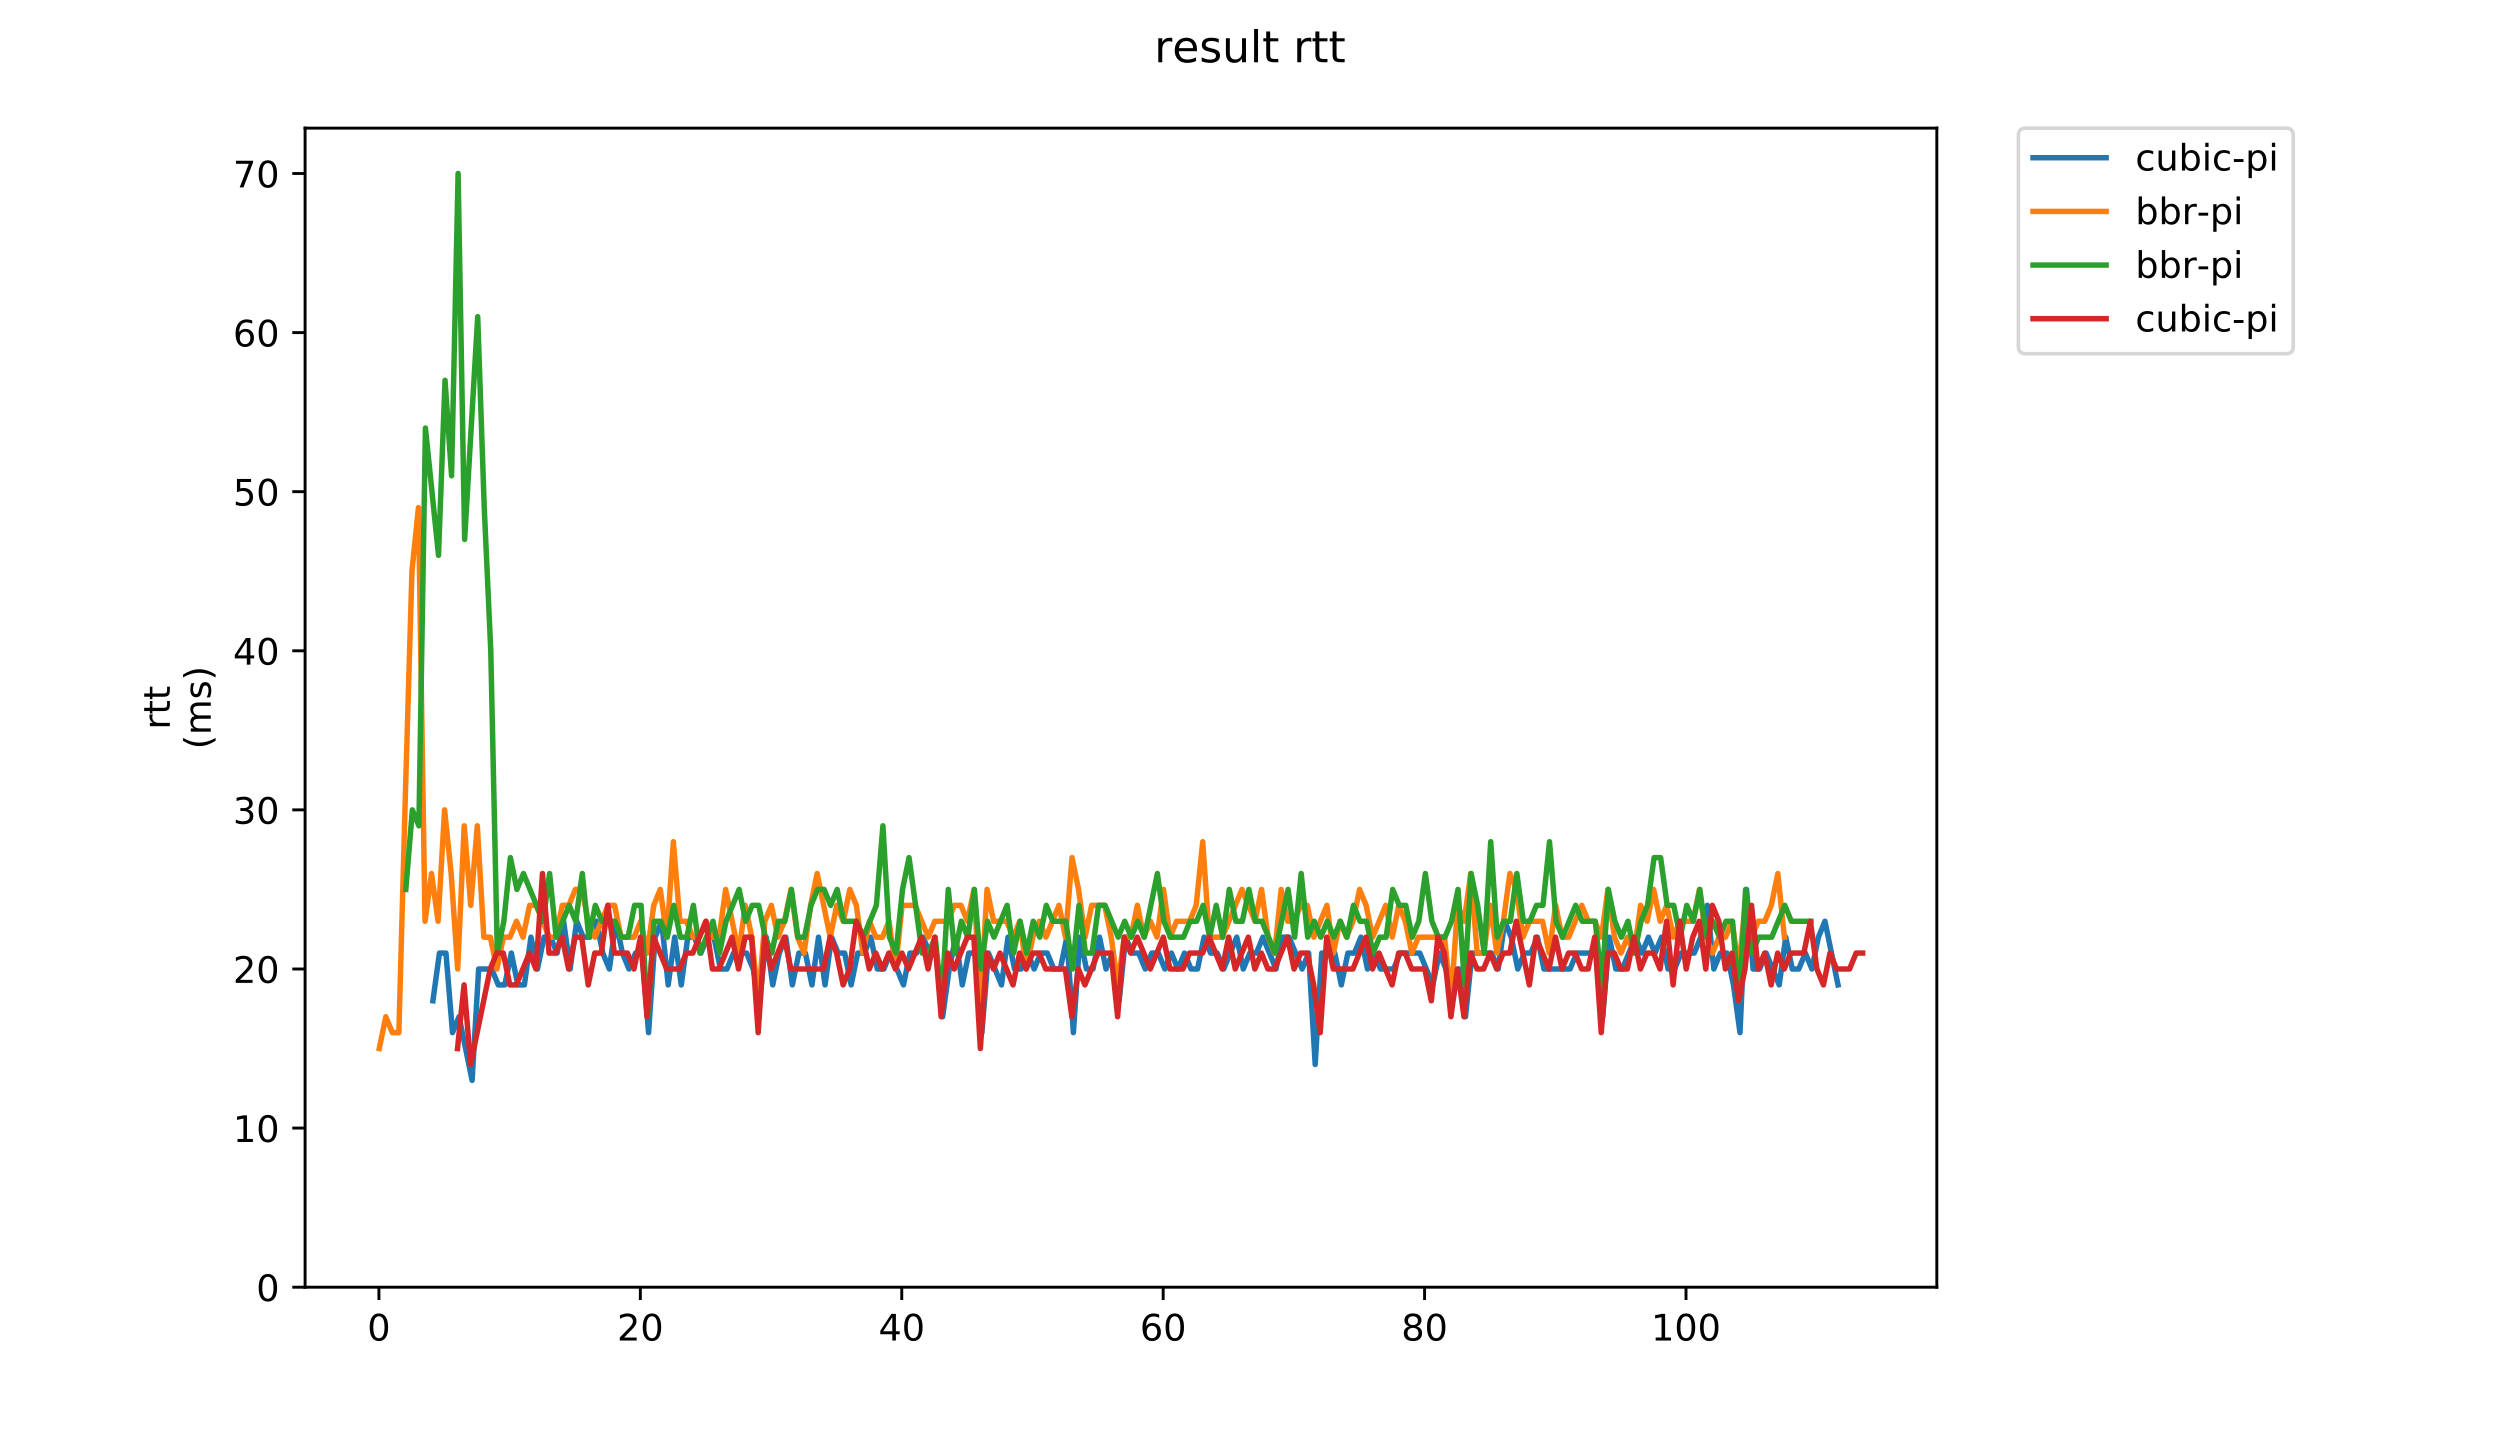 <?xml version="1.0" encoding="utf-8" standalone="no"?>
<!DOCTYPE svg PUBLIC "-//W3C//DTD SVG 1.1//EN"
  "http://www.w3.org/Graphics/SVG/1.1/DTD/svg11.dtd">
<!-- Created with matplotlib (https://matplotlib.org/) -->
<svg height="396pt" version="1.1" viewBox="0 0 684 396" width="684pt" xmlns="http://www.w3.org/2000/svg" xmlns:xlink="http://www.w3.org/1999/xlink">
 <defs>
  <style type="text/css">
*{stroke-linecap:butt;stroke-linejoin:round;}
  </style>
 </defs>
 <g id="figure_1">
  <g id="patch_1">
   <path d="M 0 396 
L 684 396 
L 684 0 
L 0 0 
z
" style="fill:#ffffff;"/>
  </g>
  <g id="axes_1">
   <g id="patch_2">
    <path d="M 83.472 352.174 
L 529.913 352.174 
L 529.913 35.062 
L 83.472 35.062 
z
" style="fill:#ffffff;"/>
   </g>
   <g id="matplotlib.axis_1">
    <g id="xtick_1">
     <g id="line2d_1">
      <defs>
       <path d="M 0 0 
L 0 3.5 
" id="m1a40cad750" style="stroke:#000000;stroke-width:0.8;"/>
      </defs>
      <g>
       <use style="stroke:#000000;stroke-width:0.8;" x="103.672" xlink:href="#m1a40cad750" y="352.174"/>
      </g>
     </g>
     <g id="text_1">
      <!-- 0 -->
      <defs>
       <path d="M 31.781 66.406 
Q 24.172 66.406 20.328 58.906 
Q 16.5 51.422 16.5 36.375 
Q 16.5 21.391 20.328 13.891 
Q 24.172 6.391 31.781 6.391 
Q 39.453 6.391 43.281 13.891 
Q 47.125 21.391 47.125 36.375 
Q 47.125 51.422 43.281 58.906 
Q 39.453 66.406 31.781 66.406 
z
M 31.781 74.219 
Q 44.047 74.219 50.516 64.516 
Q 56.984 54.828 56.984 36.375 
Q 56.984 17.969 50.516 8.266 
Q 44.047 -1.422 31.781 -1.422 
Q 19.531 -1.422 13.062 8.266 
Q 6.594 17.969 6.594 36.375 
Q 6.594 54.828 13.062 64.516 
Q 19.531 74.219 31.781 74.219 
z
" id="DejaVuSans-48"/>
      </defs>
      <g transform="translate(100.491 366.773)scale(0.1 -0.1)">
       <use xlink:href="#DejaVuSans-48"/>
      </g>
     </g>
    </g>
    <g id="xtick_2">
     <g id="line2d_2">
      <g>
       <use style="stroke:#000000;stroke-width:0.8;" x="175.196" xlink:href="#m1a40cad750" y="352.174"/>
      </g>
     </g>
     <g id="text_2">
      <!-- 20 -->
      <defs>
       <path d="M 19.188 8.297 
L 53.609 8.297 
L 53.609 0 
L 7.328 0 
L 7.328 8.297 
Q 12.938 14.109 22.625 23.891 
Q 32.328 33.688 34.812 36.531 
Q 39.547 41.844 41.422 45.531 
Q 43.312 49.219 43.312 52.781 
Q 43.312 58.594 39.234 62.25 
Q 35.156 65.922 28.609 65.922 
Q 23.969 65.922 18.812 64.312 
Q 13.672 62.703 7.812 59.422 
L 7.812 69.391 
Q 13.766 71.781 18.938 73 
Q 24.125 74.219 28.422 74.219 
Q 39.75 74.219 46.484 68.547 
Q 53.219 62.891 53.219 53.422 
Q 53.219 48.922 51.531 44.891 
Q 49.859 40.875 45.406 35.406 
Q 44.188 33.984 37.641 27.219 
Q 31.109 20.453 19.188 8.297 
z
" id="DejaVuSans-50"/>
      </defs>
      <g transform="translate(168.833 366.773)scale(0.1 -0.1)">
       <use xlink:href="#DejaVuSans-50"/>
       <use x="63.623" xlink:href="#DejaVuSans-48"/>
      </g>
     </g>
    </g>
    <g id="xtick_3">
     <g id="line2d_3">
      <g>
       <use style="stroke:#000000;stroke-width:0.8;" x="246.72" xlink:href="#m1a40cad750" y="352.174"/>
      </g>
     </g>
     <g id="text_3">
      <!-- 40 -->
      <defs>
       <path d="M 37.797 64.312 
L 12.891 25.391 
L 37.797 25.391 
z
M 35.203 72.906 
L 47.609 72.906 
L 47.609 25.391 
L 58.016 25.391 
L 58.016 17.188 
L 47.609 17.188 
L 47.609 0 
L 37.797 0 
L 37.797 17.188 
L 4.891 17.188 
L 4.891 26.703 
z
" id="DejaVuSans-52"/>
      </defs>
      <g transform="translate(240.357 366.773)scale(0.1 -0.1)">
       <use xlink:href="#DejaVuSans-52"/>
       <use x="63.623" xlink:href="#DejaVuSans-48"/>
      </g>
     </g>
    </g>
    <g id="xtick_4">
     <g id="line2d_4">
      <g>
       <use style="stroke:#000000;stroke-width:0.8;" x="318.244" xlink:href="#m1a40cad750" y="352.174"/>
      </g>
     </g>
     <g id="text_4">
      <!-- 60 -->
      <defs>
       <path d="M 33.016 40.375 
Q 26.375 40.375 22.484 35.828 
Q 18.609 31.297 18.609 23.391 
Q 18.609 15.531 22.484 10.953 
Q 26.375 6.391 33.016 6.391 
Q 39.656 6.391 43.531 10.953 
Q 47.406 15.531 47.406 23.391 
Q 47.406 31.297 43.531 35.828 
Q 39.656 40.375 33.016 40.375 
z
M 52.594 71.297 
L 52.594 62.312 
Q 48.875 64.062 45.094 64.984 
Q 41.312 65.922 37.594 65.922 
Q 27.828 65.922 22.672 59.328 
Q 17.531 52.734 16.797 39.406 
Q 19.672 43.656 24.016 45.922 
Q 28.375 48.188 33.594 48.188 
Q 44.578 48.188 50.953 41.516 
Q 57.328 34.859 57.328 23.391 
Q 57.328 12.156 50.688 5.359 
Q 44.047 -1.422 33.016 -1.422 
Q 20.359 -1.422 13.672 8.266 
Q 6.984 17.969 6.984 36.375 
Q 6.984 53.656 15.188 63.938 
Q 23.391 74.219 37.203 74.219 
Q 40.922 74.219 44.703 73.484 
Q 48.484 72.75 52.594 71.297 
z
" id="DejaVuSans-54"/>
      </defs>
      <g transform="translate(311.881 366.773)scale(0.1 -0.1)">
       <use xlink:href="#DejaVuSans-54"/>
       <use x="63.623" xlink:href="#DejaVuSans-48"/>
      </g>
     </g>
    </g>
    <g id="xtick_5">
     <g id="line2d_5">
      <g>
       <use style="stroke:#000000;stroke-width:0.8;" x="389.768" xlink:href="#m1a40cad750" y="352.174"/>
      </g>
     </g>
     <g id="text_5">
      <!-- 80 -->
      <defs>
       <path d="M 31.781 34.625 
Q 24.75 34.625 20.719 30.859 
Q 16.703 27.094 16.703 20.516 
Q 16.703 13.922 20.719 10.156 
Q 24.75 6.391 31.781 6.391 
Q 38.812 6.391 42.859 10.172 
Q 46.922 13.969 46.922 20.516 
Q 46.922 27.094 42.891 30.859 
Q 38.875 34.625 31.781 34.625 
z
M 21.922 38.812 
Q 15.578 40.375 12.031 44.719 
Q 8.5 49.078 8.5 55.328 
Q 8.5 64.062 14.719 69.141 
Q 20.953 74.219 31.781 74.219 
Q 42.672 74.219 48.875 69.141 
Q 55.078 64.062 55.078 55.328 
Q 55.078 49.078 51.531 44.719 
Q 48 40.375 41.703 38.812 
Q 48.828 37.156 52.797 32.312 
Q 56.781 27.484 56.781 20.516 
Q 56.781 9.906 50.312 4.234 
Q 43.844 -1.422 31.781 -1.422 
Q 19.734 -1.422 13.25 4.234 
Q 6.781 9.906 6.781 20.516 
Q 6.781 27.484 10.781 32.312 
Q 14.797 37.156 21.922 38.812 
z
M 18.312 54.391 
Q 18.312 48.734 21.844 45.562 
Q 25.391 42.391 31.781 42.391 
Q 38.141 42.391 41.719 45.562 
Q 45.312 48.734 45.312 54.391 
Q 45.312 60.062 41.719 63.234 
Q 38.141 66.406 31.781 66.406 
Q 25.391 66.406 21.844 63.234 
Q 18.312 60.062 18.312 54.391 
z
" id="DejaVuSans-56"/>
      </defs>
      <g transform="translate(383.405 366.773)scale(0.1 -0.1)">
       <use xlink:href="#DejaVuSans-56"/>
       <use x="63.623" xlink:href="#DejaVuSans-48"/>
      </g>
     </g>
    </g>
    <g id="xtick_6">
     <g id="line2d_6">
      <g>
       <use style="stroke:#000000;stroke-width:0.8;" x="461.292" xlink:href="#m1a40cad750" y="352.174"/>
      </g>
     </g>
     <g id="text_6">
      <!-- 100 -->
      <defs>
       <path d="M 12.406 8.297 
L 28.516 8.297 
L 28.516 63.922 
L 10.984 60.406 
L 10.984 69.391 
L 28.422 72.906 
L 38.281 72.906 
L 38.281 8.297 
L 54.391 8.297 
L 54.391 0 
L 12.406 0 
z
" id="DejaVuSans-49"/>
      </defs>
      <g transform="translate(451.748 366.773)scale(0.1 -0.1)">
       <use xlink:href="#DejaVuSans-49"/>
       <use x="63.623" xlink:href="#DejaVuSans-48"/>
       <use x="127.246" xlink:href="#DejaVuSans-48"/>
      </g>
     </g>
    </g>
   </g>
   <g id="matplotlib.axis_2">
    <g id="ytick_1">
     <g id="line2d_7">
      <defs>
       <path d="M 0 0 
L -3.5 0 
" id="mab3c7693ad" style="stroke:#000000;stroke-width:0.8;"/>
      </defs>
      <g>
       <use style="stroke:#000000;stroke-width:0.8;" x="83.472" xlink:href="#mab3c7693ad" y="352.174"/>
      </g>
     </g>
     <g id="text_7">
      <!-- 0 -->
      <g transform="translate(70.11 355.973)scale(0.1 -0.1)">
       <use xlink:href="#DejaVuSans-48"/>
      </g>
     </g>
    </g>
    <g id="ytick_2">
     <g id="line2d_8">
      <g>
       <use style="stroke:#000000;stroke-width:0.8;" x="83.472" xlink:href="#mab3c7693ad" y="308.645"/>
      </g>
     </g>
     <g id="text_8">
      <!-- 10 -->
      <g transform="translate(63.747 312.444)scale(0.1 -0.1)">
       <use xlink:href="#DejaVuSans-49"/>
       <use x="63.623" xlink:href="#DejaVuSans-48"/>
      </g>
     </g>
    </g>
    <g id="ytick_3">
     <g id="line2d_9">
      <g>
       <use style="stroke:#000000;stroke-width:0.8;" x="83.472" xlink:href="#mab3c7693ad" y="265.115"/>
      </g>
     </g>
     <g id="text_9">
      <!-- 20 -->
      <g transform="translate(63.747 268.915)scale(0.1 -0.1)">
       <use xlink:href="#DejaVuSans-50"/>
       <use x="63.623" xlink:href="#DejaVuSans-48"/>
      </g>
     </g>
    </g>
    <g id="ytick_4">
     <g id="line2d_10">
      <g>
       <use style="stroke:#000000;stroke-width:0.8;" x="83.472" xlink:href="#mab3c7693ad" y="221.586"/>
      </g>
     </g>
     <g id="text_10">
      <!-- 30 -->
      <defs>
       <path d="M 40.578 39.312 
Q 47.656 37.797 51.625 33 
Q 55.609 28.219 55.609 21.188 
Q 55.609 10.406 48.188 4.484 
Q 40.766 -1.422 27.094 -1.422 
Q 22.516 -1.422 17.656 -0.516 
Q 12.797 0.391 7.625 2.203 
L 7.625 11.719 
Q 11.719 9.328 16.594 8.109 
Q 21.484 6.891 26.812 6.891 
Q 36.078 6.891 40.938 10.547 
Q 45.797 14.203 45.797 21.188 
Q 45.797 27.641 41.281 31.266 
Q 36.766 34.906 28.719 34.906 
L 20.219 34.906 
L 20.219 43.016 
L 29.109 43.016 
Q 36.375 43.016 40.234 45.922 
Q 44.094 48.828 44.094 54.297 
Q 44.094 59.906 40.109 62.906 
Q 36.141 65.922 28.719 65.922 
Q 24.656 65.922 20.016 65.031 
Q 15.375 64.156 9.812 62.312 
L 9.812 71.094 
Q 15.438 72.656 20.344 73.438 
Q 25.25 74.219 29.594 74.219 
Q 40.828 74.219 47.359 69.109 
Q 53.906 64.016 53.906 55.328 
Q 53.906 49.266 50.438 45.094 
Q 46.969 40.922 40.578 39.312 
z
" id="DejaVuSans-51"/>
      </defs>
      <g transform="translate(63.747 225.385)scale(0.1 -0.1)">
       <use xlink:href="#DejaVuSans-51"/>
       <use x="63.623" xlink:href="#DejaVuSans-48"/>
      </g>
     </g>
    </g>
    <g id="ytick_5">
     <g id="line2d_11">
      <g>
       <use style="stroke:#000000;stroke-width:0.8;" x="83.472" xlink:href="#mab3c7693ad" y="178.057"/>
      </g>
     </g>
     <g id="text_11">
      <!-- 40 -->
      <g transform="translate(63.747 181.856)scale(0.1 -0.1)">
       <use xlink:href="#DejaVuSans-52"/>
       <use x="63.623" xlink:href="#DejaVuSans-48"/>
      </g>
     </g>
    </g>
    <g id="ytick_6">
     <g id="line2d_12">
      <g>
       <use style="stroke:#000000;stroke-width:0.8;" x="83.472" xlink:href="#mab3c7693ad" y="134.527"/>
      </g>
     </g>
     <g id="text_12">
      <!-- 50 -->
      <defs>
       <path d="M 10.797 72.906 
L 49.516 72.906 
L 49.516 64.594 
L 19.828 64.594 
L 19.828 46.734 
Q 21.969 47.469 24.109 47.828 
Q 26.266 48.188 28.422 48.188 
Q 40.625 48.188 47.75 41.5 
Q 54.891 34.812 54.891 23.391 
Q 54.891 11.625 47.562 5.094 
Q 40.234 -1.422 26.906 -1.422 
Q 22.312 -1.422 17.547 -0.641 
Q 12.797 0.141 7.719 1.703 
L 7.719 11.625 
Q 12.109 9.234 16.797 8.062 
Q 21.484 6.891 26.703 6.891 
Q 35.156 6.891 40.078 11.328 
Q 45.016 15.766 45.016 23.391 
Q 45.016 31 40.078 35.438 
Q 35.156 39.891 26.703 39.891 
Q 22.75 39.891 18.812 39.016 
Q 14.891 38.141 10.797 36.281 
z
" id="DejaVuSans-53"/>
      </defs>
      <g transform="translate(63.747 138.326)scale(0.1 -0.1)">
       <use xlink:href="#DejaVuSans-53"/>
       <use x="63.623" xlink:href="#DejaVuSans-48"/>
      </g>
     </g>
    </g>
    <g id="ytick_7">
     <g id="line2d_13">
      <g>
       <use style="stroke:#000000;stroke-width:0.8;" x="83.472" xlink:href="#mab3c7693ad" y="90.998"/>
      </g>
     </g>
     <g id="text_13">
      <!-- 60 -->
      <g transform="translate(63.747 94.797)scale(0.1 -0.1)">
       <use xlink:href="#DejaVuSans-54"/>
       <use x="63.623" xlink:href="#DejaVuSans-48"/>
      </g>
     </g>
    </g>
    <g id="ytick_8">
     <g id="line2d_14">
      <g>
       <use style="stroke:#000000;stroke-width:0.8;" x="83.472" xlink:href="#mab3c7693ad" y="47.468"/>
      </g>
     </g>
     <g id="text_14">
      <!-- 70 -->
      <defs>
       <path d="M 8.203 72.906 
L 55.078 72.906 
L 55.078 68.703 
L 28.609 0 
L 18.312 0 
L 43.219 64.594 
L 8.203 64.594 
z
" id="DejaVuSans-55"/>
      </defs>
      <g transform="translate(63.747 51.268)scale(0.1 -0.1)">
       <use xlink:href="#DejaVuSans-55"/>
       <use x="63.623" xlink:href="#DejaVuSans-48"/>
      </g>
     </g>
    </g>
    <g id="text_15">
     <!-- rtt -->
     <defs>
      <path d="M 41.109 46.297 
Q 39.594 47.172 37.812 47.578 
Q 36.031 48 33.891 48 
Q 26.266 48 22.188 43.047 
Q 18.109 38.094 18.109 28.812 
L 18.109 0 
L 9.078 0 
L 9.078 54.688 
L 18.109 54.688 
L 18.109 46.188 
Q 20.953 51.172 25.484 53.578 
Q 30.031 56 36.531 56 
Q 37.453 56 38.578 55.875 
Q 39.703 55.766 41.062 55.516 
z
" id="DejaVuSans-114"/>
      <path d="M 18.312 70.219 
L 18.312 54.688 
L 36.812 54.688 
L 36.812 47.703 
L 18.312 47.703 
L 18.312 18.016 
Q 18.312 11.328 20.141 9.422 
Q 21.969 7.516 27.594 7.516 
L 36.812 7.516 
L 36.812 0 
L 27.594 0 
Q 17.188 0 13.234 3.875 
Q 9.281 7.766 9.281 18.016 
L 9.281 47.703 
L 2.688 47.703 
L 2.688 54.688 
L 9.281 54.688 
L 9.281 70.219 
z
" id="DejaVuSans-116"/>
     </defs>
     <g transform="translate(46.47 199.594)rotate(-90)scale(0.1 -0.1)">
      <use xlink:href="#DejaVuSans-114"/>
      <use x="41.113" xlink:href="#DejaVuSans-116"/>
      <use x="80.322" xlink:href="#DejaVuSans-116"/>
     </g>
     <!-- (ms) -->
     <defs>
      <path d="M 31 75.875 
Q 24.469 64.656 21.281 53.656 
Q 18.109 42.672 18.109 31.391 
Q 18.109 20.125 21.312 9.062 
Q 24.516 -2 31 -13.188 
L 23.188 -13.188 
Q 15.875 -1.703 12.234 9.375 
Q 8.594 20.453 8.594 31.391 
Q 8.594 42.281 12.203 53.312 
Q 15.828 64.359 23.188 75.875 
z
" id="DejaVuSans-40"/>
      <path d="M 52 44.188 
Q 55.375 50.25 60.062 53.125 
Q 64.75 56 71.094 56 
Q 79.641 56 84.281 50.016 
Q 88.922 44.047 88.922 33.016 
L 88.922 0 
L 79.891 0 
L 79.891 32.719 
Q 79.891 40.578 77.094 44.375 
Q 74.312 48.188 68.609 48.188 
Q 61.625 48.188 57.562 43.547 
Q 53.516 38.922 53.516 30.906 
L 53.516 0 
L 44.484 0 
L 44.484 32.719 
Q 44.484 40.625 41.703 44.406 
Q 38.922 48.188 33.109 48.188 
Q 26.219 48.188 22.156 43.531 
Q 18.109 38.875 18.109 30.906 
L 18.109 0 
L 9.078 0 
L 9.078 54.688 
L 18.109 54.688 
L 18.109 46.188 
Q 21.188 51.219 25.484 53.609 
Q 29.781 56 35.688 56 
Q 41.656 56 45.828 52.969 
Q 50 49.953 52 44.188 
z
" id="DejaVuSans-109"/>
      <path d="M 44.281 53.078 
L 44.281 44.578 
Q 40.484 46.531 36.375 47.5 
Q 32.281 48.484 27.875 48.484 
Q 21.188 48.484 17.844 46.438 
Q 14.5 44.391 14.5 40.281 
Q 14.5 37.156 16.891 35.375 
Q 19.281 33.594 26.516 31.984 
L 29.594 31.297 
Q 39.156 29.25 43.188 25.516 
Q 47.219 21.781 47.219 15.094 
Q 47.219 7.469 41.188 3.016 
Q 35.156 -1.422 24.609 -1.422 
Q 20.219 -1.422 15.453 -0.562 
Q 10.688 0.297 5.422 2 
L 5.422 11.281 
Q 10.406 8.688 15.234 7.391 
Q 20.062 6.109 24.812 6.109 
Q 31.156 6.109 34.562 8.281 
Q 37.984 10.453 37.984 14.406 
Q 37.984 18.062 35.516 20.016 
Q 33.062 21.969 24.703 23.781 
L 21.578 24.516 
Q 13.234 26.266 9.516 29.906 
Q 5.812 33.547 5.812 39.891 
Q 5.812 47.609 11.281 51.797 
Q 16.75 56 26.812 56 
Q 31.781 56 36.172 55.266 
Q 40.578 54.547 44.281 53.078 
z
" id="DejaVuSans-115"/>
      <path d="M 8.016 75.875 
L 15.828 75.875 
Q 23.141 64.359 26.781 53.312 
Q 30.422 42.281 30.422 31.391 
Q 30.422 20.453 26.781 9.375 
Q 23.141 -1.703 15.828 -13.188 
L 8.016 -13.188 
Q 14.5 -2 17.703 9.062 
Q 20.906 20.125 20.906 31.391 
Q 20.906 42.672 17.703 53.656 
Q 14.5 64.656 8.016 75.875 
z
" id="DejaVuSans-41"/>
     </defs>
     <g transform="translate(57.668 204.995)rotate(-90)scale(0.1 -0.1)">
      <use xlink:href="#DejaVuSans-40"/>
      <use x="39.014" xlink:href="#DejaVuSans-109"/>
      <use x="136.426" xlink:href="#DejaVuSans-115"/>
      <use x="188.525" xlink:href="#DejaVuSans-41"/>
     </g>
    </g>
   </g>
   <g id="line2d_15">
    <path clip-path="url(#p83e20c63e5)" d="M 118.442 273.821 
L 120.23 260.762 
L 122.018 260.762 
L 123.806 282.527 
L 125.594 278.174 
L 129.17 295.586 
L 130.958 265.115 
L 134.535 265.115 
L 136.323 269.468 
L 138.111 269.468 
L 139.899 260.762 
L 141.687 269.468 
L 143.475 269.468 
L 145.263 256.409 
L 147.051 265.115 
L 148.839 256.409 
L 150.628 256.409 
L 152.416 260.762 
L 154.204 252.057 
L 155.992 265.115 
L 157.78 252.057 
L 159.568 256.409 
L 161.356 256.409 
L 163.144 252.057 
L 164.932 260.762 
L 166.72 265.115 
L 168.509 252.057 
L 170.297 260.762 
L 172.085 265.115 
L 173.873 260.762 
L 175.661 260.762 
L 177.449 282.527 
L 179.237 256.409 
L 181.025 252.057 
L 182.813 269.468 
L 184.601 256.409 
L 186.389 269.468 
L 188.178 256.409 
L 189.966 256.409 
L 191.754 260.762 
L 193.542 256.409 
L 195.33 256.409 
L 197.118 265.115 
L 198.906 265.115 
L 200.694 260.762 
L 204.27 260.762 
L 206.059 265.115 
L 207.847 273.821 
L 209.635 256.409 
L 211.423 269.468 
L 213.211 260.762 
L 214.999 256.409 
L 216.787 269.468 
L 218.575 260.762 
L 220.363 260.762 
L 222.151 269.468 
L 223.94 256.409 
L 225.728 269.468 
L 227.516 256.409 
L 229.304 260.762 
L 231.092 260.762 
L 232.88 269.468 
L 234.668 260.762 
L 236.456 260.762 
L 238.244 256.409 
L 240.032 265.115 
L 241.82 265.115 
L 243.609 260.762 
L 247.185 269.468 
L 248.973 260.762 
L 250.761 260.762 
L 252.549 256.409 
L 254.337 260.762 
L 256.125 260.762 
L 257.913 278.174 
L 259.701 265.115 
L 261.49 256.409 
L 263.278 269.468 
L 265.066 260.762 
L 266.854 260.762 
L 268.642 282.527 
L 270.43 260.762 
L 274.006 269.468 
L 275.794 256.409 
L 277.582 265.115 
L 279.371 265.115 
L 281.159 260.762 
L 282.947 265.115 
L 284.735 260.762 
L 286.523 260.762 
L 288.311 265.115 
L 290.099 265.115 
L 291.887 256.409 
L 293.675 282.527 
L 295.463 256.409 
L 297.252 265.115 
L 299.04 265.115 
L 300.828 256.409 
L 302.616 265.115 
L 304.404 260.762 
L 306.192 273.821 
L 307.98 256.409 
L 309.768 260.762 
L 311.556 260.762 
L 313.344 265.115 
L 315.132 260.762 
L 316.921 260.762 
L 318.709 265.115 
L 320.497 260.762 
L 322.285 265.115 
L 324.073 260.762 
L 325.861 265.115 
L 327.649 265.115 
L 329.437 256.409 
L 331.225 260.762 
L 333.013 260.762 
L 334.802 265.115 
L 338.378 256.409 
L 340.166 265.115 
L 341.954 260.762 
L 343.742 260.762 
L 345.53 256.409 
L 349.106 265.115 
L 350.894 256.409 
L 352.683 256.409 
L 356.259 265.115 
L 358.047 260.762 
L 359.835 291.233 
L 361.623 260.762 
L 365.199 260.762 
L 366.987 269.468 
L 368.775 260.762 
L 370.563 260.762 
L 372.352 256.409 
L 374.14 265.115 
L 375.928 260.762 
L 377.716 265.115 
L 381.292 265.115 
L 383.08 260.762 
L 388.444 260.762 
L 392.021 269.468 
L 393.809 260.762 
L 395.597 265.115 
L 397.385 273.821 
L 399.173 265.115 
L 400.961 278.174 
L 402.749 260.762 
L 408.114 260.762 
L 409.902 265.115 
L 411.69 252.057 
L 413.478 256.409 
L 415.266 265.115 
L 417.054 260.762 
L 418.842 260.762 
L 420.63 256.409 
L 422.418 265.115 
L 429.571 265.115 
L 431.359 260.762 
L 436.723 260.762 
L 438.511 278.174 
L 440.299 256.409 
L 442.087 265.115 
L 443.875 265.115 
L 447.452 256.409 
L 449.24 260.762 
L 451.028 256.409 
L 452.816 260.762 
L 454.604 256.409 
L 456.392 265.115 
L 458.18 265.115 
L 459.968 260.762 
L 463.545 260.762 
L 465.333 256.409 
L 467.121 247.704 
L 468.909 265.115 
L 470.697 260.762 
L 472.485 260.762 
L 474.273 269.468 
L 476.061 282.527 
L 477.849 243.351 
L 479.637 265.115 
L 481.425 265.115 
L 483.214 260.762 
L 486.79 269.468 
L 488.578 256.409 
L 490.366 265.115 
L 492.154 265.115 
L 493.942 260.762 
L 495.73 265.115 
L 497.518 256.409 
L 499.306 252.057 
L 502.883 269.468 
L 502.883 269.468 
" style="fill:none;stroke:#1f77b4;stroke-linecap:square;stroke-width:1.5;"/>
   </g>
   <g id="line2d_16">
    <path clip-path="url(#p83e20c63e5)" d="M 103.765 286.88 
L 105.553 278.174 
L 107.341 282.527 
L 109.129 282.527 
L 110.917 217.233 
L 112.706 156.292 
L 114.494 138.88 
L 116.282 252.057 
L 118.07 238.998 
L 119.858 252.057 
L 121.646 221.586 
L 123.434 238.998 
L 125.222 265.115 
L 127.01 225.939 
L 128.798 247.704 
L 130.587 225.939 
L 132.375 256.409 
L 134.163 256.409 
L 135.951 265.115 
L 137.739 256.409 
L 139.527 256.409 
L 141.315 252.057 
L 143.103 256.409 
L 144.891 247.704 
L 146.679 247.704 
L 150.256 256.409 
L 152.044 256.409 
L 153.832 247.704 
L 155.62 247.704 
L 157.408 243.351 
L 159.196 243.351 
L 160.984 252.057 
L 162.772 256.409 
L 166.348 247.704 
L 168.137 247.704 
L 169.925 256.409 
L 173.501 256.409 
L 175.289 252.057 
L 177.077 260.762 
L 178.865 247.704 
L 180.653 243.351 
L 182.441 256.409 
L 184.229 230.292 
L 186.018 252.057 
L 187.806 252.057 
L 189.594 256.409 
L 191.382 256.409 
L 193.17 252.057 
L 194.958 256.409 
L 196.746 256.409 
L 198.534 243.351 
L 202.11 260.762 
L 203.899 247.704 
L 205.687 256.409 
L 207.475 273.821 
L 209.263 252.057 
L 211.051 247.704 
L 212.839 256.409 
L 214.627 252.057 
L 216.415 243.351 
L 218.203 256.409 
L 219.991 260.762 
L 221.78 247.704 
L 223.568 238.998 
L 227.144 256.409 
L 228.932 247.704 
L 230.72 252.057 
L 232.508 243.351 
L 234.296 247.704 
L 236.084 260.762 
L 237.872 252.057 
L 239.66 256.409 
L 241.449 256.409 
L 243.237 252.057 
L 245.025 265.115 
L 246.813 247.704 
L 250.389 247.704 
L 253.965 256.409 
L 255.753 252.057 
L 259.33 252.057 
L 261.118 247.704 
L 262.906 247.704 
L 264.694 252.057 
L 266.482 243.351 
L 268.27 273.821 
L 270.058 243.351 
L 271.846 252.057 
L 275.422 252.057 
L 277.211 256.409 
L 278.999 252.057 
L 280.787 265.115 
L 282.575 256.409 
L 284.363 252.057 
L 286.151 256.409 
L 289.727 247.704 
L 291.515 256.409 
L 293.303 234.645 
L 295.091 243.351 
L 296.88 256.409 
L 298.668 247.704 
L 302.244 247.704 
L 304.032 256.409 
L 305.82 269.468 
L 307.608 256.409 
L 309.396 256.409 
L 311.184 247.704 
L 312.972 256.409 
L 314.761 252.057 
L 316.549 256.409 
L 318.337 243.351 
L 320.125 256.409 
L 321.913 252.057 
L 325.489 252.057 
L 327.277 247.704 
L 329.065 230.292 
L 330.853 256.409 
L 334.43 256.409 
L 339.794 243.351 
L 343.37 252.057 
L 345.158 243.351 
L 346.946 256.409 
L 348.734 260.762 
L 350.522 243.351 
L 352.311 252.057 
L 354.099 252.057 
L 355.887 247.704 
L 357.675 247.704 
L 359.463 256.409 
L 363.039 247.704 
L 364.827 260.762 
L 366.615 252.057 
L 368.403 256.409 
L 370.192 252.057 
L 371.98 243.351 
L 373.768 247.704 
L 375.556 256.409 
L 379.132 247.704 
L 380.92 256.409 
L 382.708 247.704 
L 384.496 252.057 
L 386.284 260.762 
L 388.073 256.409 
L 395.225 256.409 
L 397.013 273.821 
L 398.801 247.704 
L 400.589 252.057 
L 402.377 238.998 
L 404.165 260.762 
L 405.953 260.762 
L 407.742 247.704 
L 409.53 260.762 
L 411.318 252.057 
L 413.106 238.998 
L 414.894 243.351 
L 416.682 256.409 
L 418.47 252.057 
L 422.046 252.057 
L 423.834 260.762 
L 425.623 247.704 
L 427.411 256.409 
L 429.199 256.409 
L 432.775 247.704 
L 434.563 252.057 
L 436.351 252.057 
L 438.139 256.409 
L 439.927 243.351 
L 441.715 256.409 
L 443.504 260.762 
L 445.292 256.409 
L 447.08 260.762 
L 448.868 247.704 
L 450.656 252.057 
L 452.444 243.351 
L 454.232 252.057 
L 456.02 247.704 
L 457.808 256.409 
L 459.596 252.057 
L 463.173 252.057 
L 464.961 243.351 
L 466.749 256.409 
L 468.537 260.762 
L 470.325 256.409 
L 472.113 256.409 
L 473.901 252.057 
L 475.689 265.115 
L 477.477 247.704 
L 479.265 256.409 
L 481.054 252.057 
L 482.842 252.057 
L 484.63 247.704 
L 486.418 238.998 
L 488.206 256.409 
L 488.206 256.409 
" style="fill:none;stroke:#ff7f0e;stroke-linecap:square;stroke-width:1.5;"/>
   </g>
   <g id="line2d_17">
    <path clip-path="url(#p83e20c63e5)" d="M 111.032 243.351 
L 112.82 221.586 
L 114.608 225.939 
L 116.396 117.115 
L 119.972 151.939 
L 121.761 104.057 
L 123.549 130.174 
L 125.337 47.468 
L 127.125 147.586 
L 130.701 86.645 
L 132.489 138.88 
L 134.277 178.057 
L 136.065 260.762 
L 137.853 252.057 
L 139.641 234.645 
L 141.43 243.351 
L 143.218 238.998 
L 148.582 252.057 
L 150.37 238.998 
L 152.158 256.409 
L 155.734 247.704 
L 157.522 252.057 
L 159.311 238.998 
L 161.099 256.409 
L 162.887 247.704 
L 164.675 252.057 
L 168.251 252.057 
L 170.039 256.409 
L 171.827 256.409 
L 173.615 247.704 
L 175.403 247.704 
L 177.192 278.174 
L 178.98 252.057 
L 180.768 252.057 
L 182.556 256.409 
L 184.344 247.704 
L 186.132 256.409 
L 187.92 256.409 
L 189.708 247.704 
L 191.496 260.762 
L 195.072 252.057 
L 196.861 260.762 
L 198.649 252.057 
L 202.225 243.351 
L 204.013 252.057 
L 205.801 247.704 
L 207.589 247.704 
L 209.377 256.409 
L 211.165 260.762 
L 212.953 252.057 
L 214.742 252.057 
L 216.53 243.351 
L 218.318 256.409 
L 220.106 256.409 
L 221.894 247.704 
L 223.682 243.351 
L 225.47 243.351 
L 227.258 247.704 
L 229.046 243.351 
L 230.834 252.057 
L 234.411 252.057 
L 236.199 256.409 
L 239.775 247.704 
L 241.563 225.939 
L 243.351 256.409 
L 245.139 260.762 
L 246.927 243.351 
L 248.715 234.645 
L 252.292 260.762 
L 254.08 260.762 
L 255.868 256.409 
L 257.656 273.821 
L 259.444 243.351 
L 261.232 260.762 
L 263.02 252.057 
L 264.808 256.409 
L 266.596 243.351 
L 268.384 265.115 
L 270.173 252.057 
L 271.961 256.409 
L 275.537 247.704 
L 277.325 260.762 
L 279.113 252.057 
L 280.901 260.762 
L 282.689 252.057 
L 284.477 256.409 
L 286.265 247.704 
L 288.054 252.057 
L 291.63 252.057 
L 293.418 265.115 
L 295.206 247.704 
L 296.994 260.762 
L 298.782 260.762 
L 300.57 247.704 
L 302.358 247.704 
L 305.935 256.409 
L 307.723 252.057 
L 309.511 256.409 
L 311.299 252.057 
L 313.087 256.409 
L 316.663 238.998 
L 318.451 252.057 
L 320.239 256.409 
L 323.815 256.409 
L 325.604 252.057 
L 327.392 252.057 
L 329.18 247.704 
L 330.968 256.409 
L 332.756 247.704 
L 334.544 256.409 
L 336.332 243.351 
L 338.12 252.057 
L 339.908 252.057 
L 341.696 243.351 
L 343.485 252.057 
L 345.273 252.057 
L 348.849 260.762 
L 352.425 243.351 
L 354.213 256.409 
L 356.001 238.998 
L 357.789 256.409 
L 359.577 252.057 
L 361.366 256.409 
L 363.154 252.057 
L 364.942 256.409 
L 366.73 252.057 
L 368.518 256.409 
L 370.306 247.704 
L 372.094 252.057 
L 373.882 252.057 
L 375.67 260.762 
L 377.458 256.409 
L 379.246 256.409 
L 381.035 243.351 
L 382.823 247.704 
L 384.611 247.704 
L 386.399 256.409 
L 388.187 252.057 
L 389.975 238.998 
L 391.763 252.057 
L 393.551 256.409 
L 395.339 256.409 
L 397.127 252.057 
L 398.916 243.351 
L 400.704 269.468 
L 402.492 238.998 
L 404.28 247.704 
L 406.068 260.762 
L 407.856 230.292 
L 409.644 256.409 
L 411.432 252.057 
L 413.22 252.057 
L 415.008 238.998 
L 416.797 252.057 
L 418.585 252.057 
L 420.373 247.704 
L 422.161 247.704 
L 423.949 230.292 
L 425.737 252.057 
L 427.525 256.409 
L 431.101 247.704 
L 432.889 252.057 
L 436.466 252.057 
L 438.254 269.468 
L 440.042 243.351 
L 441.83 252.057 
L 443.618 256.409 
L 445.406 252.057 
L 447.194 260.762 
L 448.982 252.057 
L 450.77 247.704 
L 452.558 234.645 
L 454.347 234.645 
L 456.135 247.704 
L 457.923 247.704 
L 459.711 256.409 
L 461.499 247.704 
L 463.287 252.057 
L 465.075 243.351 
L 466.863 256.409 
L 468.651 252.057 
L 470.439 256.409 
L 472.228 252.057 
L 474.016 252.057 
L 475.804 273.821 
L 477.592 243.351 
L 479.38 260.762 
L 481.168 256.409 
L 484.744 256.409 
L 488.32 247.704 
L 490.108 252.057 
L 495.473 252.057 
L 495.473 252.057 
" style="fill:none;stroke:#2ca02c;stroke-linecap:square;stroke-width:1.5;"/>
   </g>
   <g id="line2d_18">
    <path clip-path="url(#p83e20c63e5)" d="M 125.179 286.88 
L 126.967 269.468 
L 128.756 291.233 
L 134.12 265.115 
L 135.908 260.762 
L 137.696 260.762 
L 139.484 269.468 
L 141.272 269.468 
L 144.848 260.762 
L 146.637 265.115 
L 148.425 238.998 
L 150.213 260.762 
L 152.001 260.762 
L 153.789 256.409 
L 155.577 265.115 
L 157.365 256.409 
L 159.153 256.409 
L 160.941 269.468 
L 162.729 260.762 
L 164.517 260.762 
L 166.306 247.704 
L 168.094 260.762 
L 171.67 260.762 
L 173.458 265.115 
L 175.246 256.409 
L 177.034 278.174 
L 178.822 256.409 
L 182.398 265.115 
L 185.975 265.115 
L 187.763 260.762 
L 189.551 260.762 
L 193.127 252.057 
L 194.915 265.115 
L 196.703 265.115 
L 200.279 256.409 
L 202.068 265.115 
L 203.856 256.409 
L 205.644 256.409 
L 207.432 282.527 
L 209.22 256.409 
L 211.008 265.115 
L 214.584 256.409 
L 216.372 265.115 
L 225.313 265.115 
L 227.101 256.409 
L 228.889 260.762 
L 230.677 269.468 
L 232.465 265.115 
L 234.253 252.057 
L 236.041 256.409 
L 237.829 265.115 
L 239.618 260.762 
L 241.406 265.115 
L 243.194 260.762 
L 244.982 265.115 
L 246.77 260.762 
L 248.558 265.115 
L 252.134 256.409 
L 253.922 265.115 
L 255.71 256.409 
L 257.499 278.174 
L 259.287 260.762 
L 261.075 265.115 
L 264.651 256.409 
L 266.439 256.409 
L 268.227 286.88 
L 270.015 260.762 
L 271.803 265.115 
L 273.591 260.762 
L 277.168 269.468 
L 278.956 260.762 
L 280.744 265.115 
L 282.532 260.762 
L 284.32 260.762 
L 286.108 265.115 
L 291.472 265.115 
L 293.26 278.174 
L 295.049 265.115 
L 296.837 269.468 
L 300.413 260.762 
L 303.989 260.762 
L 305.777 278.174 
L 307.565 256.409 
L 309.353 260.762 
L 311.141 256.409 
L 314.718 265.115 
L 318.294 256.409 
L 320.082 265.115 
L 323.658 265.115 
L 325.446 260.762 
L 329.022 260.762 
L 330.811 256.409 
L 334.387 265.115 
L 336.175 256.409 
L 337.963 265.115 
L 341.539 256.409 
L 343.327 265.115 
L 345.115 260.762 
L 346.903 265.115 
L 348.691 265.115 
L 352.268 256.409 
L 354.056 265.115 
L 355.844 260.762 
L 357.632 260.762 
L 359.42 269.468 
L 361.208 282.527 
L 362.996 256.409 
L 364.784 265.115 
L 370.149 265.115 
L 373.725 256.409 
L 375.513 265.115 
L 377.301 260.762 
L 380.877 269.468 
L 382.665 260.762 
L 384.453 260.762 
L 386.242 265.115 
L 389.818 265.115 
L 391.606 273.821 
L 393.394 256.409 
L 395.182 260.762 
L 396.97 278.174 
L 398.758 265.115 
L 400.546 278.174 
L 402.334 260.762 
L 404.122 265.115 
L 405.911 265.115 
L 407.699 260.762 
L 409.487 265.115 
L 411.275 260.762 
L 413.063 260.762 
L 414.851 252.057 
L 418.427 269.468 
L 420.215 256.409 
L 423.792 265.115 
L 425.58 256.409 
L 427.368 265.115 
L 429.156 260.762 
L 430.944 260.762 
L 432.732 265.115 
L 434.52 265.115 
L 436.308 256.409 
L 438.096 282.527 
L 439.884 260.762 
L 441.673 260.762 
L 443.461 265.115 
L 445.249 265.115 
L 447.037 256.409 
L 448.825 265.115 
L 450.613 260.762 
L 452.401 260.762 
L 454.189 265.115 
L 455.977 252.057 
L 457.765 269.468 
L 459.553 252.057 
L 461.342 265.115 
L 463.13 256.409 
L 464.918 252.057 
L 466.706 265.115 
L 468.494 247.704 
L 470.282 252.057 
L 472.07 265.115 
L 473.858 260.762 
L 475.646 273.821 
L 477.434 265.115 
L 479.223 247.704 
L 481.011 265.115 
L 482.799 260.762 
L 484.587 269.468 
L 486.375 260.762 
L 488.163 265.115 
L 489.951 260.762 
L 493.527 260.762 
L 495.315 252.057 
L 497.104 265.115 
L 498.892 269.468 
L 500.68 260.762 
L 502.468 265.115 
L 506.044 265.115 
L 507.832 260.762 
L 509.62 260.762 
L 509.62 260.762 
" style="fill:none;stroke:#d62728;stroke-linecap:square;stroke-width:1.5;"/>
   </g>
   <g id="patch_3">
    <path d="M 83.472 352.174 
L 83.472 35.062 
" style="fill:none;stroke:#000000;stroke-linecap:square;stroke-linejoin:miter;stroke-width:0.8;"/>
   </g>
   <g id="patch_4">
    <path d="M 529.913 352.174 
L 529.913 35.062 
" style="fill:none;stroke:#000000;stroke-linecap:square;stroke-linejoin:miter;stroke-width:0.8;"/>
   </g>
   <g id="patch_5">
    <path d="M 83.472 352.174 
L 529.913 352.174 
" style="fill:none;stroke:#000000;stroke-linecap:square;stroke-linejoin:miter;stroke-width:0.8;"/>
   </g>
   <g id="patch_6">
    <path d="M 83.472 35.062 
L 529.913 35.062 
" style="fill:none;stroke:#000000;stroke-linecap:square;stroke-linejoin:miter;stroke-width:0.8;"/>
   </g>
   <g id="legend_1">
    <g id="patch_7">
     <path d="M 554.235 96.775 
L 625.43 96.775 
Q 627.43 96.775 627.43 94.775 
L 627.43 37.062 
Q 627.43 35.062 625.43 35.062 
L 554.235 35.062 
Q 552.235 35.062 552.235 37.062 
L 552.235 94.775 
Q 552.235 96.775 554.235 96.775 
z
" style="fill:#ffffff;opacity:0.8;stroke:#cccccc;stroke-linejoin:miter;"/>
    </g>
    <g id="line2d_19">
     <path d="M 556.235 43.161 
L 576.235 43.161 
" style="fill:none;stroke:#1f77b4;stroke-linecap:square;stroke-width:1.5;"/>
    </g>
    <g id="line2d_20"/>
    <g id="text_16">
     <!-- cubic-pi -->
     <defs>
      <path d="M 48.781 52.594 
L 48.781 44.188 
Q 44.969 46.297 41.141 47.344 
Q 37.312 48.391 33.406 48.391 
Q 24.656 48.391 19.812 42.844 
Q 14.984 37.312 14.984 27.297 
Q 14.984 17.281 19.812 11.734 
Q 24.656 6.203 33.406 6.203 
Q 37.312 6.203 41.141 7.25 
Q 44.969 8.297 48.781 10.406 
L 48.781 2.094 
Q 45.016 0.344 40.984 -0.531 
Q 36.969 -1.422 32.422 -1.422 
Q 20.062 -1.422 12.781 6.344 
Q 5.516 14.109 5.516 27.297 
Q 5.516 40.672 12.859 48.328 
Q 20.219 56 33.016 56 
Q 37.156 56 41.109 55.141 
Q 45.062 54.297 48.781 52.594 
z
" id="DejaVuSans-99"/>
      <path d="M 8.5 21.578 
L 8.5 54.688 
L 17.484 54.688 
L 17.484 21.922 
Q 17.484 14.156 20.5 10.266 
Q 23.531 6.391 29.594 6.391 
Q 36.859 6.391 41.078 11.031 
Q 45.312 15.672 45.312 23.688 
L 45.312 54.688 
L 54.297 54.688 
L 54.297 0 
L 45.312 0 
L 45.312 8.406 
Q 42.047 3.422 37.719 1 
Q 33.406 -1.422 27.688 -1.422 
Q 18.266 -1.422 13.375 4.438 
Q 8.5 10.297 8.5 21.578 
z
M 31.109 56 
z
" id="DejaVuSans-117"/>
      <path d="M 48.688 27.297 
Q 48.688 37.203 44.609 42.844 
Q 40.531 48.484 33.406 48.484 
Q 26.266 48.484 22.188 42.844 
Q 18.109 37.203 18.109 27.297 
Q 18.109 17.391 22.188 11.75 
Q 26.266 6.109 33.406 6.109 
Q 40.531 6.109 44.609 11.75 
Q 48.688 17.391 48.688 27.297 
z
M 18.109 46.391 
Q 20.953 51.266 25.266 53.625 
Q 29.594 56 35.594 56 
Q 45.562 56 51.781 48.094 
Q 58.016 40.188 58.016 27.297 
Q 58.016 14.406 51.781 6.484 
Q 45.562 -1.422 35.594 -1.422 
Q 29.594 -1.422 25.266 0.953 
Q 20.953 3.328 18.109 8.203 
L 18.109 0 
L 9.078 0 
L 9.078 75.984 
L 18.109 75.984 
z
" id="DejaVuSans-98"/>
      <path d="M 9.422 54.688 
L 18.406 54.688 
L 18.406 0 
L 9.422 0 
z
M 9.422 75.984 
L 18.406 75.984 
L 18.406 64.594 
L 9.422 64.594 
z
" id="DejaVuSans-105"/>
      <path d="M 4.891 31.391 
L 31.203 31.391 
L 31.203 23.391 
L 4.891 23.391 
z
" id="DejaVuSans-45"/>
      <path d="M 18.109 8.203 
L 18.109 -20.797 
L 9.078 -20.797 
L 9.078 54.688 
L 18.109 54.688 
L 18.109 46.391 
Q 20.953 51.266 25.266 53.625 
Q 29.594 56 35.594 56 
Q 45.562 56 51.781 48.094 
Q 58.016 40.188 58.016 27.297 
Q 58.016 14.406 51.781 6.484 
Q 45.562 -1.422 35.594 -1.422 
Q 29.594 -1.422 25.266 0.953 
Q 20.953 3.328 18.109 8.203 
z
M 48.688 27.297 
Q 48.688 37.203 44.609 42.844 
Q 40.531 48.484 33.406 48.484 
Q 26.266 48.484 22.188 42.844 
Q 18.109 37.203 18.109 27.297 
Q 18.109 17.391 22.188 11.75 
Q 26.266 6.109 33.406 6.109 
Q 40.531 6.109 44.609 11.75 
Q 48.688 17.391 48.688 27.297 
z
" id="DejaVuSans-112"/>
     </defs>
     <g transform="translate(584.235 46.661)scale(0.1 -0.1)">
      <use xlink:href="#DejaVuSans-99"/>
      <use x="54.98" xlink:href="#DejaVuSans-117"/>
      <use x="118.359" xlink:href="#DejaVuSans-98"/>
      <use x="181.836" xlink:href="#DejaVuSans-105"/>
      <use x="209.619" xlink:href="#DejaVuSans-99"/>
      <use x="264.6" xlink:href="#DejaVuSans-45"/>
      <use x="300.684" xlink:href="#DejaVuSans-112"/>
      <use x="364.16" xlink:href="#DejaVuSans-105"/>
     </g>
    </g>
    <g id="line2d_21">
     <path d="M 556.235 57.839 
L 576.235 57.839 
" style="fill:none;stroke:#ff7f0e;stroke-linecap:square;stroke-width:1.5;"/>
    </g>
    <g id="line2d_22"/>
    <g id="text_17">
     <!-- bbr-pi -->
     <g transform="translate(584.235 61.339)scale(0.1 -0.1)">
      <use xlink:href="#DejaVuSans-98"/>
      <use x="63.477" xlink:href="#DejaVuSans-98"/>
      <use x="126.953" xlink:href="#DejaVuSans-114"/>
      <use x="167.973" xlink:href="#DejaVuSans-45"/>
      <use x="204.057" xlink:href="#DejaVuSans-112"/>
      <use x="267.533" xlink:href="#DejaVuSans-105"/>
     </g>
    </g>
    <g id="line2d_23">
     <path d="M 556.235 72.517 
L 576.235 72.517 
" style="fill:none;stroke:#2ca02c;stroke-linecap:square;stroke-width:1.5;"/>
    </g>
    <g id="line2d_24"/>
    <g id="text_18">
     <!-- bbr-pi -->
     <g transform="translate(584.235 76.017)scale(0.1 -0.1)">
      <use xlink:href="#DejaVuSans-98"/>
      <use x="63.477" xlink:href="#DejaVuSans-98"/>
      <use x="126.953" xlink:href="#DejaVuSans-114"/>
      <use x="167.973" xlink:href="#DejaVuSans-45"/>
      <use x="204.057" xlink:href="#DejaVuSans-112"/>
      <use x="267.533" xlink:href="#DejaVuSans-105"/>
     </g>
    </g>
    <g id="line2d_25">
     <path d="M 556.235 87.195 
L 576.235 87.195 
" style="fill:none;stroke:#d62728;stroke-linecap:square;stroke-width:1.5;"/>
    </g>
    <g id="line2d_26"/>
    <g id="text_19">
     <!-- cubic-pi -->
     <g transform="translate(584.235 90.695)scale(0.1 -0.1)">
      <use xlink:href="#DejaVuSans-99"/>
      <use x="54.98" xlink:href="#DejaVuSans-117"/>
      <use x="118.359" xlink:href="#DejaVuSans-98"/>
      <use x="181.836" xlink:href="#DejaVuSans-105"/>
      <use x="209.619" xlink:href="#DejaVuSans-99"/>
      <use x="264.6" xlink:href="#DejaVuSans-45"/>
      <use x="300.684" xlink:href="#DejaVuSans-112"/>
      <use x="364.16" xlink:href="#DejaVuSans-105"/>
     </g>
    </g>
   </g>
  </g>
  <g id="text_20">
   <!-- result rtt -->
   <defs>
    <path d="M 56.203 29.594 
L 56.203 25.203 
L 14.891 25.203 
Q 15.484 15.922 20.484 11.062 
Q 25.484 6.203 34.422 6.203 
Q 39.594 6.203 44.453 7.469 
Q 49.312 8.734 54.109 11.281 
L 54.109 2.781 
Q 49.266 0.734 44.188 -0.344 
Q 39.109 -1.422 33.891 -1.422 
Q 20.797 -1.422 13.156 6.188 
Q 5.516 13.812 5.516 26.812 
Q 5.516 40.234 12.766 48.109 
Q 20.016 56 32.328 56 
Q 43.359 56 49.781 48.891 
Q 56.203 41.797 56.203 29.594 
z
M 47.219 32.234 
Q 47.125 39.594 43.094 43.984 
Q 39.062 48.391 32.422 48.391 
Q 24.906 48.391 20.391 44.141 
Q 15.875 39.891 15.188 32.172 
z
" id="DejaVuSans-101"/>
    <path d="M 9.422 75.984 
L 18.406 75.984 
L 18.406 0 
L 9.422 0 
z
" id="DejaVuSans-108"/>
    <path id="DejaVuSans-32"/>
   </defs>
   <g transform="translate(315.818 17.038)scale(0.12 -0.12)">
    <use xlink:href="#DejaVuSans-114"/>
    <use x="41.082" xlink:href="#DejaVuSans-101"/>
    <use x="102.605" xlink:href="#DejaVuSans-115"/>
    <use x="154.705" xlink:href="#DejaVuSans-117"/>
    <use x="218.084" xlink:href="#DejaVuSans-108"/>
    <use x="245.867" xlink:href="#DejaVuSans-116"/>
    <use x="285.076" xlink:href="#DejaVuSans-32"/>
    <use x="316.863" xlink:href="#DejaVuSans-114"/>
    <use x="357.977" xlink:href="#DejaVuSans-116"/>
    <use x="397.186" xlink:href="#DejaVuSans-116"/>
   </g>
  </g>
 </g>
 <defs>
  <clipPath id="p83e20c63e5">
   <rect height="317.112" width="446.441" x="83.472" y="35.062"/>
  </clipPath>
 </defs>
</svg>
